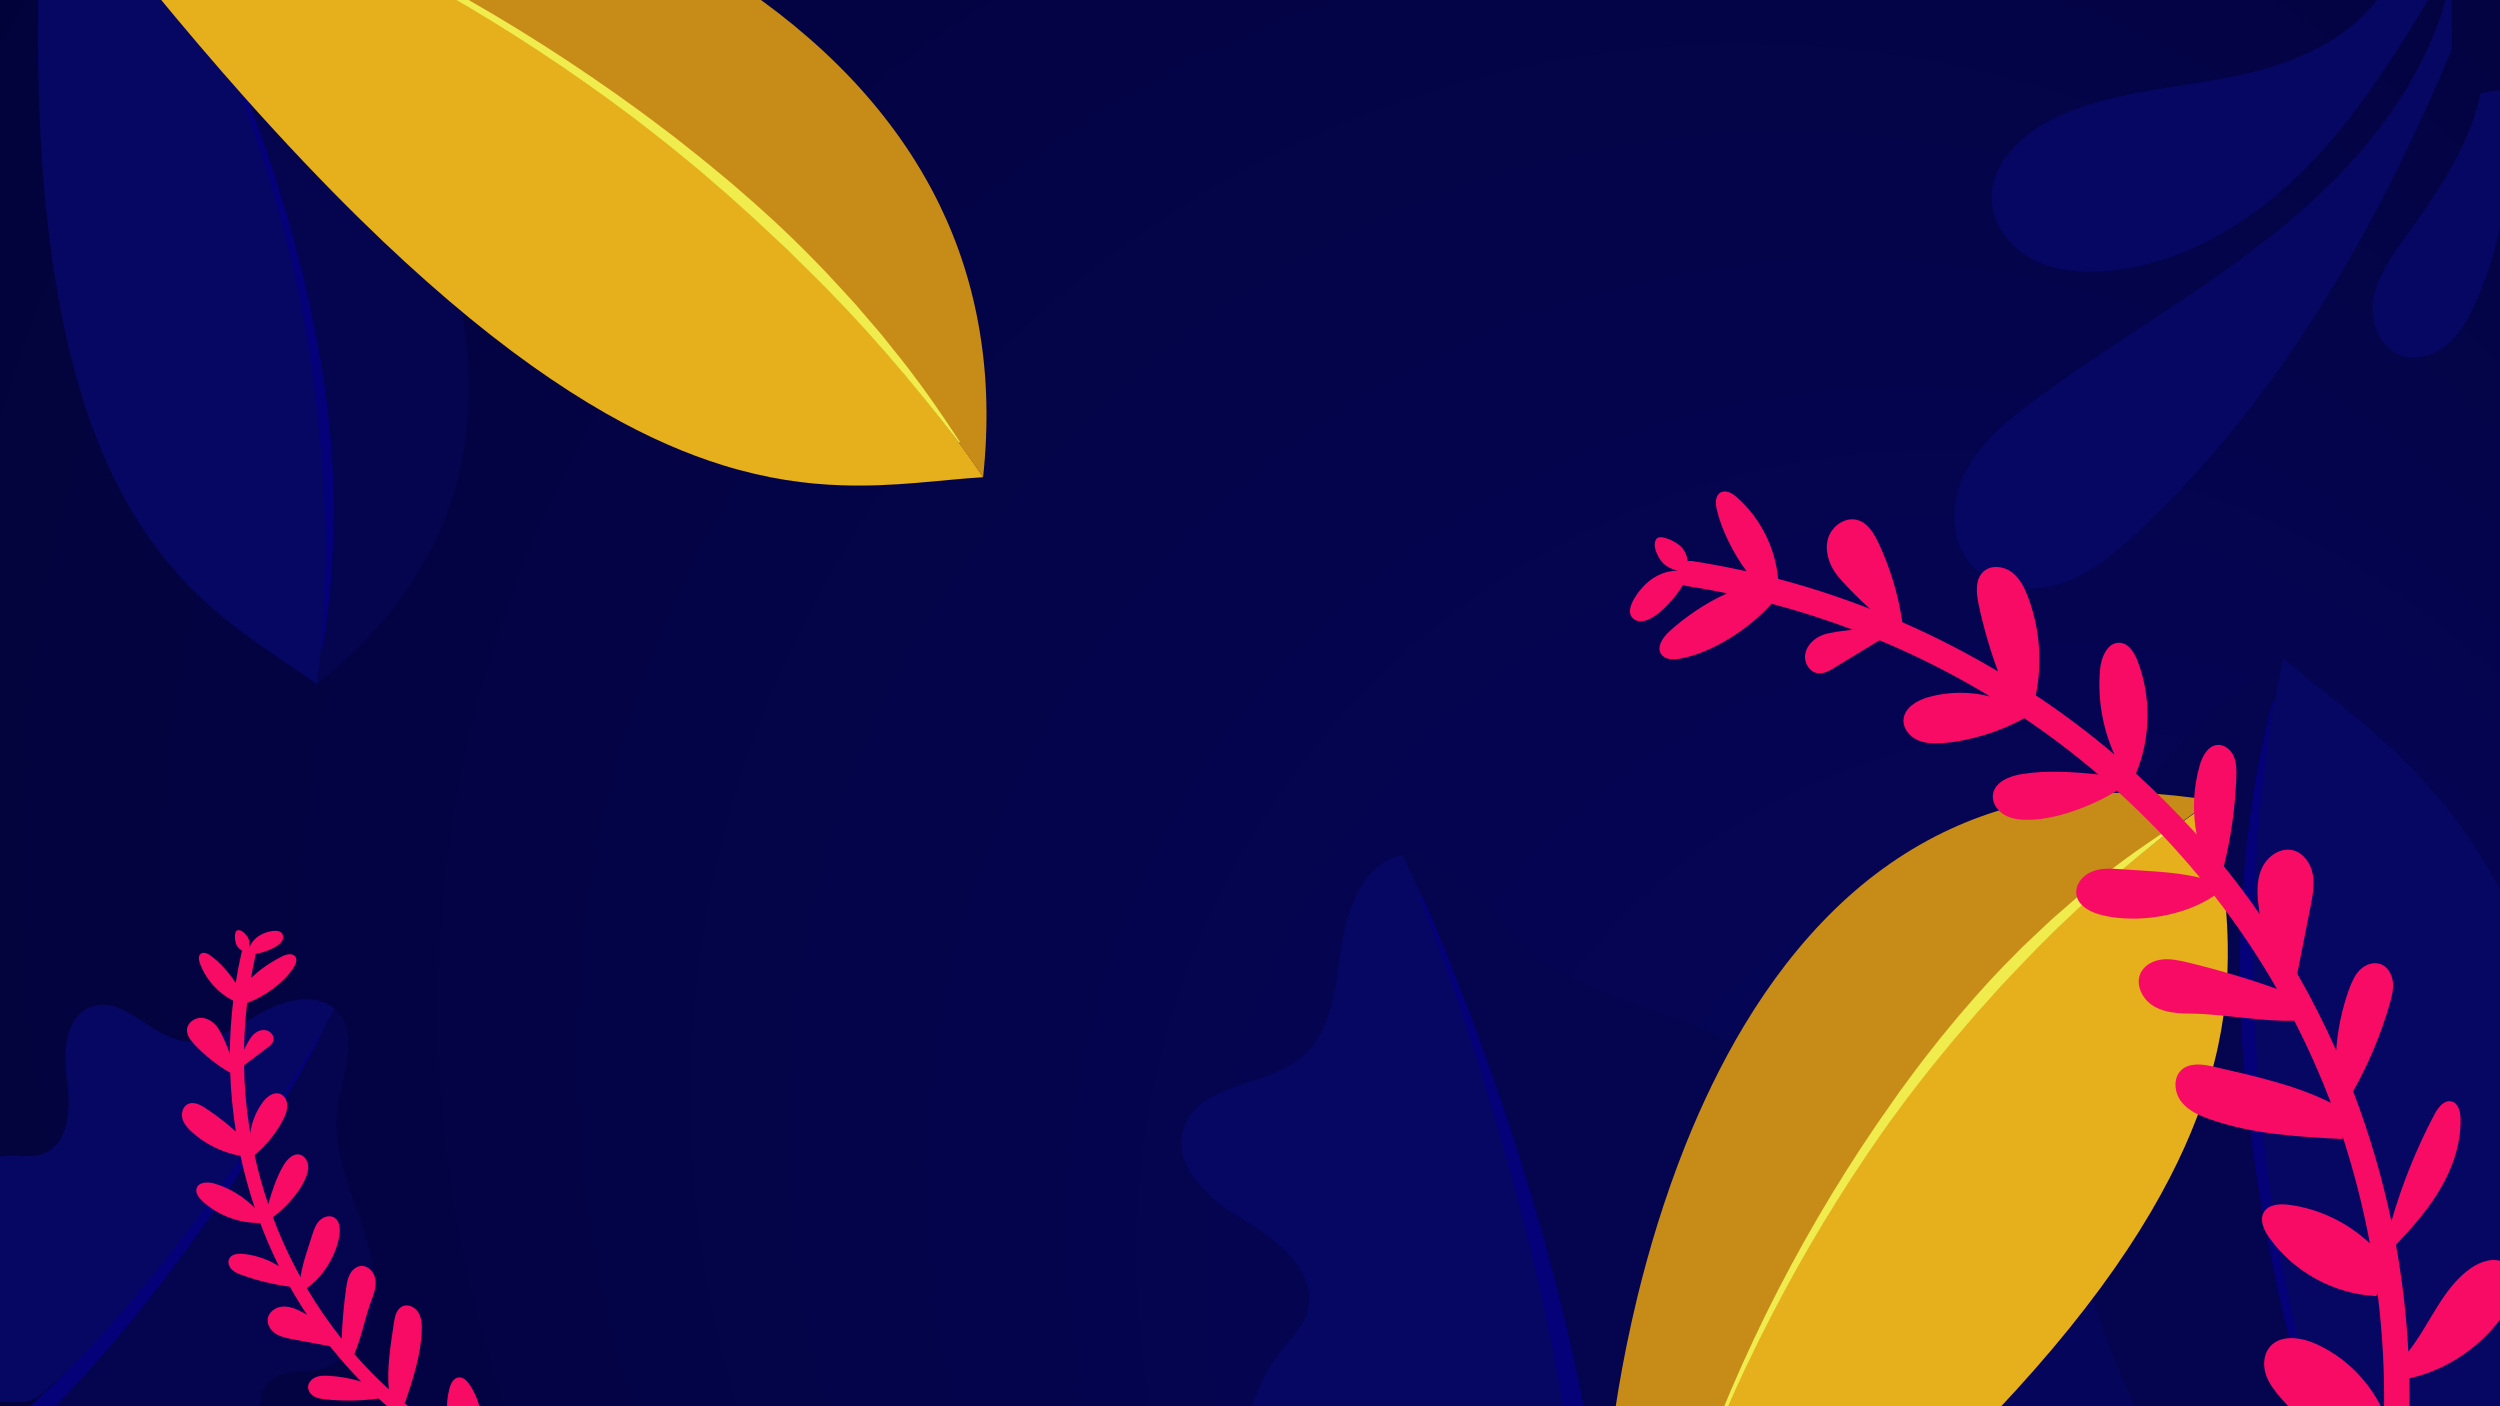<?xml version="1.0" encoding="utf-8"?>
<!-- Generator: Adobe Illustrator 26.1.0, SVG Export Plug-In . SVG Version: 6.00 Build 0)  -->
<svg version="1.1" id="Capa_1" xmlns="http://www.w3.org/2000/svg" xmlns:xlink="http://www.w3.org/1999/xlink" x="0px" y="0px"
	 viewBox="0 0 1920 1080" style="enable-background:new 0 0 1920 1080;" xml:space="preserve">
<style type="text/css">
	.st0{fill:none;stroke:#DB095F;stroke-width:8;stroke-linecap:round;stroke-linejoin:round;stroke-miterlimit:10;}
	.st1{fill:none;stroke:#DB095F;stroke-width:4;stroke-linecap:round;stroke-linejoin:round;stroke-miterlimit:10;}
	.st2{fill:#F1B509;}
	.st3{fill:#1EC4FF;}
	.st4{fill:#DB095F;}
	.st5{fill:#F70B65;}
	.st6{fill:#F929CC;}
	.st7{fill:none;}
	.st8{fill:url(#SVGID_1_);}
	.st9{clip-path:url(#SVGID_00000004504658867095292900000017520226411824177328_);}
	.st10{fill:#04044F;}
	.st11{fill:#060663;}
	.st12{fill:#050179;}
	.st13{clip-path:url(#SVGID_00000121264766261629836510000013372401193085745071_);}
	.st14{clip-path:url(#SVGID_00000055692870228543156010000006620671732452126119_);}
	.st15{clip-path:url(#SVGID_00000065050561883042162780000008349810673324532392_);}
	.st16{clip-path:url(#SVGID_00000149364879416441344400000000025336207385697678_);}
	.st17{fill:#E6AF1C;}
	.st18{fill:#C68C17;}
	.st19{fill:#F0EC4D;}
	.st20{clip-path:url(#SVGID_00000088830796185986367430000018209663766939412906_);fill:none;stroke:#262525;stroke-miterlimit:10;}
	.st21{clip-path:url(#SVGID_00000111874151697578158550000014437454366825150603_);fill:#F70B65;}
	.st22{clip-path:url(#SVGID_00000099657720608631128010000016318528179958503349_);fill:#F70B65;}
</style>
<g>
	<path class="st0" d="M-1185.6,552.9c0,0,14.1-3.9,25,0.3s23.6-6.3,35-4.8c11.4,1.5,16.9,19,23.2,28.6c7.9,11.8,24.9,12,37.5,13.3
		c16.1,1.7,30.4,5.1,40.1,19.2c15.9,23.2,31.2,60,31.2,60"/>
	<path class="st1" d="M-1006.8,638.6c0,0-7.3-18.7,0.7-29.3c8-10.7,14-10.7,14-17.3"/>
	<path class="st1" d="M-1107.5,571.3c0,0-11.3-9.3-24-4s-14,8-18.7,6"/>
</g>
<g>
	<g>
		<path class="st2" d="M-875.8,553.2c-21.9-43.2-38.7-89.8-41.1-138.2c-0.4-8-0.3-16.4,2.8-23.8c3.2-7.4,10.2-13.7,18.2-13.7
			c8.3,0,15.4,6.5,18.5,14.2c3.1,7.7,2.9,16.2,2.4,24.5c-1.8,25.6-6.9,51-7.3,76.7c-0.3,25.7,4.7,52.6,20.8,72.6"/>
	</g>
	<g>
		<path class="st2" d="M-851.7,554c-6.9-14.1-2.2-31.1,5.1-45c7.4-13.8,17.4-26.5,21.9-41.5c2.8-9.5,2.5-21.5-5.6-27.2
			c-5.1-3.6-12.2-3.6-18-1.1c-5.8,2.5-10.3,7.2-14,12.4c-11.1,15.8-14.2,36-12.4,55.2c1.8,19.2,8,37.7,14.2,55.9"/>
	</g>
	<g>
		<path class="st2" d="M-891.8,556.3c-15.7-9.4-28.4-23.5-36.2-39.9c-1.8-3.8-3.4-8-3.4-12.2c0-4.3,2-8.7,5.7-10.7
			c4.9-2.6,11.4-0.2,15,4.1c3.6,4.3,5.1,9.9,6.4,15.4c3.4,13.5,6.9,27.5,15.4,38.6"/>
	</g>
</g>
<path class="st3" d="M-373.1,684.5c-1.4-2.5-3.6-4.4-6.4-4.9c1.5-0.1,2.8-0.5,3.9-1.7c0.8-0.9,2-2.6,1.3-3.9c-0.6-0.9-4.1-0.2-5.4,1
	c-0.7,0.6-1.1,1.4-1.4,2.3c-0.3-0.1-0.5-0.2-0.9-0.2c-3.7-0.1-7.3-0.2-11,0c3.2-2.9,6.5-7.2,8.1-10.9c0.5-1.1,0.9-2.6-0.1-3.4
	c-0.9-0.8-2.4-0.3-3.4,0.3c-5.3,3.2-9.4,8.4-11.1,14.3c-6.4,0.4-12.8,1.2-19.1,2.4c2.6-1.5,6.5-4.2,8-5.6c1.9-1.7,3.2-4.2,2.9-6.8
	s-2.7-4.8-5.2-4.5c-2,0.3-3.5,2-4.7,3.6c-3.3,4.5-5.9,9.4-7.7,14.6c-7,1.6-13.8,3.6-20.5,6c2.4-4,4.5-8.1,6.3-12.3
	c0.9-2.1,1.7-4.7,0.3-6.6c-1.2-1.6-3.7-1.8-5.5-1s-3.1,2.6-4.2,4.3c-3.4,5.6-5.2,12.2-5.1,18.8c-6,2.5-11.9,5.4-17.6,8.6
	c3.3-4.7,5.4-10.2,6-15.9c0.3-2.5-0.4-5.8-2.9-6.1c-1.8-0.2-3.1,1.4-4.1,2.9c-4,6.5-5.5,14.5-3.9,22c-4.6,2.8-9.1,5.8-13.5,9.1
	c-0.2,0.2-0.4,0.3-0.6,0.5c1.7-4.3,2.4-9,2-13.6c-0.2-1.9-0.8-4.1-2.6-4.6c-1.4-0.4-2.8,0.4-3.6,1.6c-0.8,1.2-1.1,2.6-1.3,4
	c-0.9,5.9-1.2,11.9-0.9,17.8c-3,2.5-6,5.2-8.8,8c0.2-0.7,0.5-1.5,0.7-2.2c0.7-2.3,1.2-4.9,0.5-7.2c-0.7-2.3-2.9-4.4-5.3-4.3
	c-2.2,0.1-4,1.9-4.7,3.9c-0.8,2-0.8,4.2-0.8,6.4c0,4.5,0,9,0,13.6c-3.7,4.3-7.2,8.8-10.5,13.5c0.5-4.1,0.4-8.2-0.2-12.2
	c-0.2-1.5-0.5-3-1.4-4.3c-0.8-1.3-2.3-2.2-3.8-1.9c-1.5,0.2-2.6,1.5-3,2.9c-0.5,1.4-0.4,2.9-0.2,4.4c0.5,6.3,1.8,12.5,3.8,18.5
	c-4.7,7.6-8.9,15.6-12.3,23.9c-0.7-7.6-2.1-15.2-4.4-22.5c-0.5-1.5-1.4-3.2-2.9-3.1c-1.3,0.1-2,1.6-2.3,2.9
	c-1.2,5.3-0.2,10.9,1.8,15.9c1.6,3.9,3.7,7.6,6,11.2c-2.6,6.6-4.7,13.4-6.4,20.3c-3.2-6.2-4.2-13.7-9.1-18.6
	c-1.7-1.8-4.3-3.2-6.5-2.2c-1.7,0.7-2.7,2.5-2.9,4.3s0.4,3.6,1.1,5.3c3,7.3,9,13.3,16.2,16.4c-2,9.3-3.2,18.7-3.6,28.1
	c-1.5-2.5-3-5-3.5-7.9c-0.7-3.7-1.3-7.5-2.9-10.9c-1.7-3.4-4.6-6.4-8.3-7.1c-3.7-0.8-8,1.3-8.9,5c-0.6,2.7,0.6,5.5,2,7.8
	c4.9,8.2,12.6,14.8,21.4,18.4c-0.1,9.2,0.5,18.5,1.9,27.7c0.5,3.2,5.3,1.8,4.8-1.3c-0.2-1.1-0.3-2.2-0.5-3.3
	c3.6-6.5,7.1-13,10.7-19.6c0.9-1.6,1.7-3.2,1.9-5c0.2-1.8-0.6-3.8-2.3-4.5c-2.3-1-4.8,1-6.4,2.9c-2,2.4-3.7,5.1-5.2,7.9
	c-0.1-6.2,0.2-12.3,0.8-18.5c8-2.1,15.5-5.8,22.1-10.9c1.5-1.2,3-2.5,4-4.1c1-1.7,1.3-3.8,0.4-5.5c-1.5-2.9-5.6-3.2-8.8-2.4
	c-6.4,1.5-12.2,5.5-16,10.9c1.4-7.8,3.3-15.5,5.7-23.1l0.2,0.6c8.3,1.2,17.1-1.6,23.1-7.4c1.3-1.2,2.5-3,2-4.7
	c-0.6-1.7-2.8-2.3-4.6-2.4c-6-0.4-12.1,1.3-17.2,4.5c2.7-6.8,5.8-13.4,9.3-19.8l-0.1,0.5c8.9,1.2,17.9,2.5,26.7,1.1
	c2.2-0.3,4.5-0.9,6.2-2.4c1.7-1.5,2.4-4.2,1.1-6.1c-1.3-1.8-3.9-2-6.1-1.9c-7.7,0.3-16.6,0.5-24.2,2.6c3.1-5.1,6.5-10,10.2-14.6
	c5.9,1.4,14.4,1.4,20.1,2.5c2.6,0.5,5.3,0.9,7.8,0s4.5-3.6,3.7-6.1c-0.5-1.6-2-2.8-3.6-3.3s-3.4-0.5-5-0.4
	c-6.2,0.3-12.3,0.9-18.5,1.8c4.9-5.6,10.1-10.9,15.7-15.8c5.1,5.1,14,8.4,21.2,8c2.3-0.1,4.9-0.8,5.7-3c0.7-1.8-0.4-3.9-2-5
	c-1.6-1.1-3.6-1.4-5.5-1.6c-5.2-0.6-10.7-1.6-16-1.3c6.1-5.1,12.6-9.7,19.5-13.8c4.1,3.8,10.5,7.8,15.8,8.9c1.7,0.4,3.4,0.6,5,0.1
	c1.6-0.5,3.1-1.9,3.2-3.6c0.1-2.5-2.5-4.2-4.9-5.1c-4.8-1.7-9.8-2.3-14.9-2.8c5.4-3,10.9-5.8,16.6-8.2c4,3.5,9.9,6.6,14.9,7.9
	c1.7,0.4,3.4,0.8,5.1,0.3c1.7-0.4,3.2-1.7,3.4-3.4c0.3-2.4-1.9-4.3-4.1-5.4c-3.7-1.8-7.8-2.6-11.9-2.4c0.5-0.2,1.1-0.4,1.6-0.6
	c7.3-2.6,14.7-4.7,22.2-6.2l-0.1,0.1c2.6,2.3,5.2,4.7,7.8,7c0.8,0.8,1.8,1.5,2.9,1.7c1.8,0.2,3.3-1.6,3.3-3.4c0-1.8-1.2-3.4-2.7-4.3
	c-1.1-0.7-3.7-1.6-5.7-2.1c5.6-1,11.2-1.6,16.8-2c3.4,5.7,9.7,11.8,15.7,14.1c1.3,0.5,3,0.9,4-0.1c1.2-1.2,0.3-3.2-0.7-4.6
	c-2.4-3.2-6.2-7.2-9.9-9.7c2.7,0,5.4,0,8.1,0.1c0.3,0,0.5,0,0.8-0.1c1.4,3.7,5.1,9.8,8.2,8.6C-370.6,689.7-372.2,686-373.1,684.5z"
	/>
<path class="st3" d="M-179.7,1679.3c-2.7,0.9-4.9,2.7-6,5.4c0.2-1.5,0.1-2.9-0.9-4.2c-0.7-1-2.2-2.5-3.6-2c-1,0.4-1,3.9,0,5.5
	c0.5,0.8,1.2,1.4,1.9,1.8c-0.1,0.2-0.3,0.5-0.3,0.8c-0.8,3.6-1.5,7.2-2.1,10.8c-2.3-3.7-5.9-7.7-9.2-10c-1-0.7-2.4-1.3-3.4-0.6
	c-1,0.7-0.7,2.2-0.3,3.4c2.1,5.8,6.5,10.8,12,13.6c-0.8,6.4-1.2,12.8-1.2,19.2c-1-2.9-2.9-7.1-4-8.9c-1.4-2.2-3.6-3.9-6.1-4.1
	c-2.6-0.2-5.2,1.7-5.4,4.3c-0.1,2,1.3,3.8,2.6,5.3c3.8,4.1,8.2,7.5,12.9,10.3c0.2,7.1,0.9,14.2,2.1,21.2c-3.4-3.1-7.1-5.9-10.9-8.5
	c-1.9-1.3-4.3-2.5-6.4-1.5c-1.8,0.9-2.5,3.3-2,5.3s2,3.5,3.5,4.9c4.9,4.4,11,7.4,17.5,8.5c1.4,6.4,3.1,12.7,5.2,18.8
	c-4-4.1-9-7.2-14.5-8.8c-2.4-0.7-5.8-0.7-6.5,1.7c-0.5,1.7,0.8,3.3,2.1,4.6c5.6,5.2,13.2,8.1,20.9,7.9c1.9,5.1,4.1,10.1,6.4,14.9
	c0.1,0.2,0.2,0.5,0.4,0.7c-3.9-2.5-8.4-4-13-4.5c-1.9-0.2-4.2,0.1-5,1.7c-0.6,1.3-0.1,2.8,0.9,3.8s2.3,1.5,3.7,2
	c5.6,2,11.4,3.4,17.4,4.2c1.9,3.4,4,6.8,6.2,10.1c-0.7-0.4-1.3-0.7-2-1.1c-2.2-1.1-4.6-2.1-7-1.8c-2.4,0.2-4.9,2-5.2,4.4
	c-0.3,2.2,1.1,4.2,3,5.4s4,1.6,6.1,2c4.4,0.8,8.9,1.7,13.4,2.5c3.6,4.5,7.3,8.7,11.3,12.8c-3.9-1.2-8-1.9-12.1-2.1
	c-1.5-0.1-3.1,0-4.5,0.6c-1.4,0.6-2.6,1.9-2.6,3.4c0,1.5,1,2.8,2.3,3.5c1.3,0.7,2.8,0.9,4.3,1.1c6.3,0.6,12.6,0.5,18.9-0.3
	c6.6,6.1,13.7,11.6,21.2,16.6c-7.6-0.8-15.3-0.7-22.9,0.1c-1.5,0.2-3.4,0.7-3.6,2.3c-0.1,1.3,1.2,2.3,2.4,2.8c5,2.2,10.7,2.2,16,1.2
	c4.2-0.8,8.2-2.2,12.1-3.8c6,3.8,12.3,7.1,18.8,10.1c-6.7,2-14.2,1.6-20,5.4c-2,1.3-3.9,3.6-3.4,6c0.3,1.8,2,3.1,3.7,3.6
	s3.6,0.3,5.4-0.1c7.7-1.6,14.7-6.3,19.2-12.8c8.7,3.7,17.7,6.6,26.9,8.8c-2.8,1-5.5,2-8.4,1.9c-3.8-0.1-7.6-0.2-11.2,0.9
	c-3.6,1-7.1,3.3-8.5,6.8c-1.4,3.5-0.2,8.2,3.3,9.7c2.5,1.1,5.5,0.4,8.1-0.5c9-3.3,16.9-9.6,22.1-17.6c9,1.8,18.2,2.9,27.5,3.3
	c3.2,0.1,2.8-4.9-0.4-5c-1.1,0-2.3-0.1-3.4-0.2c-5.8-4.7-11.5-9.4-17.2-14.2c-1.4-1.1-2.8-2.3-4.5-2.8c-1.7-0.5-3.8-0.1-4.8,1.4
	c-1.4,2.1,0,4.9,1.7,6.9c2,2.4,4.3,4.6,6.8,6.5c-6.1-1.1-12.1-2.5-18-4.2c-0.6-8.2-2.8-16.3-6.6-23.7c-0.9-1.7-1.8-3.4-3.3-4.7
	c-1.5-1.2-3.5-1.9-5.3-1.4c-3.1,1-4.2,4.9-4,8.2c0.2,6.6,3.1,13,7.8,17.7c-7.4-2.8-14.7-6.1-21.6-9.9l0.6-0.1
	c2.7-7.9,1.6-17.1-3-24.1c-1-1.5-2.4-3-4.2-2.8c-1.8,0.3-2.8,2.3-3.2,4.1c-1.5,5.8-1,12.2,1.2,17.8c-6.2-3.9-12.1-8.2-17.7-12.8
	l0.4,0.2c2.9-8.5,5.8-17.1,6.1-26c0.1-2.3,0-4.6-1.2-6.6c-1.2-1.9-3.7-3.2-5.8-2.2c-2,0.9-2.7,3.5-3,5.7c-1.1,7.7-2.6,16.4-1.9,24.3
	c-4.4-4-8.6-8.3-12.5-12.8c2.5-5.6,4.1-13.8,6.2-19.3c0.9-2.5,1.9-5.1,1.4-7.7c-0.4-2.6-2.7-5.1-5.3-4.8c-1.7,0.2-3.1,1.5-3.9,2.9
	c-0.8,1.5-1.1,3.2-1.3,4.9c-0.9,6.1-1.4,12.3-1.7,18.5c-4.6-5.8-8.8-12-12.6-18.4c6-4.1,10.9-12.2,11.8-19.3c0.3-2.3,0.1-5-1.9-6.2
	c-1.6-1-3.9-0.3-5.3,1c-1.4,1.4-2.1,3.2-2.6,5.1c-1.6,5-3.5,10.2-4.3,15.4c-3.8-7-7.2-14.2-10-21.7c4.5-3.3,9.6-8.8,11.7-13.9
	c0.7-1.6,1.2-3.2,1-4.9c-0.2-1.7-1.3-3.4-2.9-3.8c-2.4-0.6-4.6,1.7-5.9,3.8c-2.6,4.4-4.1,9.2-5.5,14.1c-2-5.8-3.6-11.8-5-17.8
	c4.2-3.3,8.3-8.5,10.5-13.2c0.7-1.6,1.4-3.2,1.3-4.9c-0.1-1.7-1.1-3.5-2.7-4c-2.3-0.8-4.6,1.1-6.1,3c-2.5,3.3-4,7.2-4.6,11.3
	c-0.1-0.6-0.2-1.1-0.3-1.7c-1.2-7.6-1.9-15.3-2-22.9l0,0.2c2.8-2.1,5.6-4.2,8.4-6.3c0.9-0.7,1.9-1.4,2.2-2.5c0.5-1.7-1-3.5-2.7-3.9
	s-3.5,0.6-4.7,1.9c-0.9,1-2.2,3.3-3.1,5.2c0.1-5.7,0.5-11.3,1.1-16.9c6.3-2.3,13.4-7.3,16.8-12.8c0.8-1.2,1.4-2.8,0.6-3.9
	c-1-1.4-3.1-0.9-4.7-0.2c-3.6,1.7-8.2,4.8-11.4,8c0.5-2.7,1-5.3,1.6-8c0.1-0.3,0.1-0.5,0.1-0.8c3.9-0.7,10.6-3.2,10-6.5
	C-174.1,1677.8-178,1678.8-179.7,1679.3z"/>
<g>
	<g id="XMLID_1_">
		<path class="st4" d="M-251.7,345.5c-46.8,40.8-70.8,95.6-70.8,95.6c-6.6-5.6-1.9-16.1-0.8-24.7c1-7.9-1.5-15.8-4.1-23.3
			c-2.6-7.5-5.3-15.3-4.6-23.2s5.9-16.1,13.7-17.5c3.6-0.6,7.8,0,10.6-2.3c4.3-3.5,2-10.4,2.4-15.9c0.7-12.3,16.7-18.8,28.3-14.5
			C-265.5,323.9-257.9,334.8-251.7,345.5z"/>
		<path class="st5" d="M-215.9,373.2c0.8,16.5-14.2,32-30.7,31.7c-2.2,0-4.5-0.3-6.6,0.4c-6.6,2.2-6.9,11.2-6,18.1
			c0.9,6.9,0.6,16-6,18.1c-7.4,2.4-13.4-6.8-21.1-8.4c-6.4-1.3-12.4,2.9-18,6.3c-5.6,3.4-13.2,5.9-18.2,1.6c0,0,24-54.8,70.8-95.6
			l2.1-0.8C-233.2,342.8-216.7,356.7-215.9,373.2z"/>
	</g>
	<path class="st6" d="M-319.2,434c6.5-12.6,13.6-24.8,21.2-36.7c7.7-11.9,15.9-23.4,24.7-34.5c4.4-5.5,9.1-10.9,13.9-16.2
		c4.9-5.2,10-10.2,15.5-14.7c5.5-4.6,11.4-8.7,17.6-12.2c6.2-3.5,12.8-6.4,19.7-8.1l0.1,0.4c-6.5,2.7-12.6,6.2-18.4,10.1l-2.2,1.5
		c-0.7,0.5-1.4,1-2.1,1.5c-1.4,1.1-2.8,2-4.2,3.2l-4.1,3.3l-3.9,3.4c-10.4,9.3-20.4,19.2-29.5,29.9c-9.1,10.7-17.6,22-25.5,33.6
		c-8,11.6-15.6,23.5-22.6,35.8L-319.2,434z"/>
</g>
<g>
	<g id="XMLID_10_">
		<g id="XMLID_11_">
			<g>
				<path class="st4" d="M-833.2,872c1.5-2.6,3.2-5.3,6-6.2c1.2-0.4,2.4-0.4,3.5-0.1c-32.2,62.6-43.5,135.9-31.4,205.3
					c-7-10.1-23.4-11.9-27.8-23.6c-4.5-11.8,7.4-20.3,6.8-31.7c-0.6-11.4-13.3-20.3-11.4-31.5c1.2-7.3,8.2-12,12.7-17.8
					c6-7.8,7.7-18,10.3-27.5C-858.1,914.9-845.6,893.3-833.2,872z"/>
				<path class="st5" d="M-823.7,865.6c3.9,1,7,5.8,7.1,10.3c0.2,5.7-2.2,11.2-2.2,16.9c0.1,10.7,8.9,20,8.2,30.7
					c-0.8,12-13.2,20.9-13.6,32.9c-0.4,10.9,9.3,20.7,7.3,31.4c-1.6,8.3-10,14.4-10.2,22.8c-0.2,6,4,11.7,3.3,17.7
					c-0.7,6.3-6.4,10.6-10.2,15.6c-5.9,7.7-7.9,18.3-5,27.6l-16.1-0.6C-867.2,1001.5-855.9,928.2-823.7,865.6z"/>
			</g>
		</g>
	</g>
	<g>
		<path class="st6" d="M-855.3,1070.9c-1.9-8.1-2.9-16.3-3.7-24.6l-0.5-6.2c-0.2-2.1-0.2-4.1-0.3-6.2c-0.1-2.1-0.2-4.1-0.3-6.2
			l-0.1-6.2c0-16.6,1.2-33.2,3.4-49.6l2-12.3c0.3-2,0.6-4.1,1-6.1l1.3-6.1c0.9-4,1.7-8.1,2.7-12.2c1.1-4,2.2-8,3.4-12l1.8-6l2-5.9
			c1.4-3.9,2.8-7.8,4.2-11.7c0.4-1,0.7-2,1.1-2.9l1.2-2.9l2.5-5.7c1.7-3.8,3.3-7.6,5.1-11.3l0.4,0.2c-1.2,4-2.5,7.9-3.8,11.8l-2,5.9
			l-1,2.9c-0.3,1-0.6,2-0.9,3c-1.1,4-2.3,7.9-3.5,11.8l-1.8,5.9l-1.5,6c-1,4-2.1,8-3.2,11.9c-1,4-1.9,8-2.8,12l-1.5,6
			c-0.5,2-0.8,4-1.2,6l-2.3,12.1c-2.6,16.3-4.2,32.7-4.5,49.2l-0.1,6.2c0,2.1,0,4.1,0.1,6.2c0,2.1,0,4.1,0.1,6.2l0.3,6.2
			c0.5,8.2,1.3,16.5,2.9,24.5L-855.3,1070.9z"/>
	</g>
</g>
<g>
	<g id="XMLID_8_">
		<g id="XMLID_9_">
			<g>
				<path class="st4" d="M-779.3,421.2c0.4-2.6,0.9-5.4,2.8-7.1c0.8-0.7,1.8-1.1,2.8-1.2c-5.5,62.2,9.7,126.1,42.8,179.1
					c-9.1-5.9-23.2-2-30.7-10.1c-7.6-8.2-0.7-19.1-5-28.3c-4.3-9.2-17.7-12.2-19.9-22.1c-1.4-6.4,2.8-12.6,4.5-18.9
					c2.3-8.4,0.3-17.4-0.8-26C-785.4,464.8-782.3,442.8-779.3,421.2z"/>
				<path class="st5" d="M-773.6,412.8c3.5-0.4,7.7,2.5,9.3,6c2.1,4.6,1.9,9.9,3.9,14.6c3.7,8.7,14,13.5,17,22.5
					c3.4,10.1-3.8,21.6-0.2,31.5c3.3,9.1,14.6,13.9,16.5,23.4c1.5,7.3-3.4,15.2-0.8,22.2c1.9,5,7.2,8.3,8.6,13.5
					c1.5,5.4-1.7,10.8-3.2,16.2c-2.3,8.3-0.3,17.7,5.1,24.4l-13.4,4.9C-763.9,538.9-779.1,475-773.6,412.8z"/>
			</g>
		</g>
	</g>
	<g>
		<path class="st6" d="M-730.9,592c-4.2-6-7.9-12.4-11.3-18.9l-2.5-4.9c-0.8-1.6-1.6-3.3-2.4-5c-0.8-1.7-1.6-3.3-2.3-5l-2.1-5.1
			c-5.6-13.6-10.1-27.6-13.9-41.9l-2.5-10.8c-0.4-1.8-0.9-3.6-1.2-5.4l-1-5.4c-0.6-3.6-1.3-7.2-1.9-10.9c-0.4-3.7-0.8-7.3-1.2-11
			l-0.5-5.5l-0.3-5.5c-0.1-3.7-0.3-7.4-0.4-11c-0.1-1.8-0.1-3.7,0-5.5l0.2-5.5c0.2-3.7,0.2-7.4,0.5-11h0.4c0.4,3.7,0.6,7.3,0.9,11
			l0.4,5.5l0.2,2.7c0,0.9,0.2,1.8,0.3,2.7c0.4,3.6,0.8,7.3,1.1,10.9l0.5,5.4l0.8,5.4c0.5,3.6,1,7.2,1.4,10.8
			c0.5,3.6,1.1,7.2,1.7,10.8l0.8,5.4c0.3,1.8,0.7,3.6,1,5.4l2.2,10.7c3.3,14.2,7.4,28.2,12.6,41.9l1.9,5.1c0.7,1.7,1.4,3.4,2.1,5
			c0.7,1.7,1.4,3.4,2.2,5l2.3,5c3.2,6.6,6.6,13.1,10.6,19.2L-730.9,592z"/>
	</g>
</g>
<rect x="-726.3" y="1741" class="st7" width="501" height="501"/>
<rect class="st7" width="1920" height="1080"/>
<radialGradient id="SVGID_1_" cx="960" cy="540" r="1293.89" fx="1971.152" fy="-267.293" gradientTransform="matrix(1 0 0 -1 0 1080)" gradientUnits="userSpaceOnUse">
	<stop  offset="0" style="stop-color:#060663"/>
	<stop  offset="1" style="stop-color:#020238"/>
</radialGradient>
<rect class="st8" width="1920" height="1080"/>
<g>
	<defs>
		<rect id="SVGID_00000158744921950625763350000009831308428558385562_" width="1920" height="1080"/>
	</defs>
	<clipPath id="SVGID_00000182528424064790225640000002523472526340155538_">
		<use xlink:href="#SVGID_00000158744921950625763350000009831308428558385562_"  style="overflow:visible;"/>
	</clipPath>
	<g style="clip-path:url(#SVGID_00000182528424064790225640000002523472526340155538_);">
		<g id="XMLID_6_">
			<path class="st10" d="M27.3,1073.9C178.9,946,256.6,774.3,256.6,774.3c21.4,17.6,6.2,50.4,2.6,77.4c-3.4,24.8,4.9,49.4,13.3,73
				c8.4,23.6,17.2,48,14.9,72.8c-2.3,24.8-19.1,50.3-44.5,54.8c-11.7,2-25.2-0.2-34.4,7.1c-14,11.1-6.5,32.4-7.6,49.9
				c-2.4,38.5-54.1,58.9-91.6,45.6C71.9,1141.6,47.4,1107.2,27.3,1073.9z"/>
			<path class="st11" d="M-88.8,987c-2.7-51.7,46-100.3,99.5-99.4c7.1,0.1,14.5,1,21.3-1.2c21.3-6.8,22.5-35.2,19.5-56.7
				c-3-21.5-1.9-50,19.5-56.8c24-7.6,43.5,21.4,68.2,26.3c20.7,4.2,40.2-9.2,58.4-19.7c18.1-10.6,42.9-18.4,59.1-5.1
				c0,0-77.7,171.7-229.3,299.6l-6.9,2.4C-32.7,1082.3-86.1,1038.6-88.8,987z"/>
		</g>
		<path class="st12" d="M245.8,796.4c-21,39.3-44.2,77.5-68.8,114.9c-24.8,37.2-51.4,73.4-80.1,108.1
			c-14.4,17.3-29.3,34.2-44.9,50.7c-15.7,16.3-32.3,31.8-50.1,46.1c-17.8,14.3-36.8,27.2-56.9,38.3c-20.1,11.1-41.5,20.1-63.9,25.4
			l-0.4-1.2c21.1-8.5,40.8-19.5,59.5-31.7l7-4.6c2.3-1.6,4.5-3.2,6.8-4.8c4.5-3.3,9.2-6.3,13.5-9.9l13.2-10.2l12.8-10.8
			c33.7-29.1,65.9-60.1,95.4-93.6c29.4-33.6,56.9-68.8,82.7-105.2c25.9-36.3,50.6-73.5,73.1-112L245.8,796.4z"/>
	</g>
</g>
<rect class="st7" width="1920" height="1080"/>
<g>
	<g id="XMLID_7_">
		<path class="st10" d="M1210.7,1183c-9.2-285.5-133.9-526.5-133.9-526.5c39-8.5,62.5,38,89.8,66.2c25,25.9,60.2,38.6,94.4,50.1
			c34.2,11.5,69.6,23.4,95.6,48.2s39.9,66.5,22.2,99.1c-8.2,15.1-22.6,28.3-22.7,45.2c0,25.7,30.9,36.3,49.6,53.2
			c41.4,37.1,18.2,113.7-30.3,144.2C1327,1193.1,1266.3,1190,1210.7,1183z"/>
		<path class="st11" d="M1008.9,1236.6c-60.7-43.1-72.3-141.5-23.5-201.2c6.5-7.9,14-15.5,17.7-25.1c11.4-30.2-19.7-56.8-46.7-72.6
			c-27-15.8-58.1-42.5-46.8-72.7c12.8-33.8,63-30.1,90.6-53.6c23.2-19.7,25.5-53.6,29.8-83.6c4.3-29.9,17.5-64.9,46.9-71.3
			c0,0,124.7,241,133.9,526.5l-3.4,10C1166.7,1258.4,1069.6,1279.7,1008.9,1236.6z"/>
	</g>
	<path class="st12" d="M1092.3,688.4c25.7,58.8,48.2,119.2,68.4,180.3c19.9,61.3,37.1,123.6,50.6,187c6.7,31.7,12.5,63.7,17.2,95.9
		c4.4,32.3,7.1,64.9,7.3,97.8c0.3,32.8-2.1,65.9-7.5,98.5c-5.4,32.6-14.3,64.9-28.3,94.9l-1.7-0.6c9.2-31.5,14.3-63.5,17.2-95.5
		l1.1-12c0.3-4,0.4-8,0.6-12c0.2-8,1-16,0.8-24.1l0.2-24.1l-0.8-24.1c-2.8-64-9.1-128.1-20.7-191.4c-11.7-63.2-26.9-125.7-45-187.3
		c-17.8-61.7-37.9-122.8-61.3-182.5L1092.3,688.4z"/>
</g>
<g>
	<defs>
		<rect id="SVGID_00000067956546436185934650000000487642863061938345_" width="1920" height="1080"/>
	</defs>
	<clipPath id="SVGID_00000068675352823033678000000014440590870160364163_">
		<use xlink:href="#SVGID_00000067956546436185934650000000487642863061938345_"  style="overflow:visible;"/>
	</clipPath>
	<g style="clip-path:url(#SVGID_00000068675352823033678000000014440590870160364163_);">
		<g>
			<path class="st11" d="M1883.1,37.6c-57,136.9-132.4,268.8-240.4,370.3c-18,16.9-37.5,33.3-61.1,40.6
				c-23.6,7.3-52.2,3.5-68.2-15.2c-16.5-19.2-15.4-49-3.7-71.4s31.9-39.1,52.3-54.1c63.2-46.9,132.6-85.3,193.2-135.5
				c60.6-50.2,113.3-115.5,127.8-192.8"/>
		</g>
		<g>
			<path class="st11" d="M1837.2-20.2c-19,44.1-68.1,67.1-115,77.4c-46.9,10.3-96.3,12-140.2,31.5c-27.7,12.3-55,37-52.2,67.2
				c1.7,19.2,15.9,35.8,33.2,44.2c17.3,8.4,37.3,9.7,56.5,7.9c58.8-5.5,112.2-38.6,153.3-80.9c41.2-42.3,71.8-93.4,102.1-144.1"/>
		</g>
		<g>
			<path class="st11" d="M1922.3,68.7c9.3,55.1,1.8,112.9-21.1,163.8c-5.3,11.9-11.8,23.7-21.8,32.1s-24.3,12.8-36.4,8
				c-16-6.2-23-26.1-20.2-43c2.8-16.9,13.1-31.5,23.1-45.5c24.9-34.8,50.4-70.8,59.3-112.6"/>
		</g>
	</g>
</g>
<g>
	<defs>
		<rect id="SVGID_00000167384629794271624580000015322247627377175439_" width="1920" height="1080"/>
	</defs>
	<clipPath id="SVGID_00000106108578615422826710000007266656541079009432_">
		<use xlink:href="#SVGID_00000167384629794271624580000015322247627377175439_"  style="overflow:visible;"/>
	</clipPath>
	<g style="clip-path:url(#SVGID_00000106108578615422826710000007266656541079009432_);">
		<g id="XMLID_3_">
			<path class="st11" d="M250.3,427.7c0.1-6.6,0.1-13.5,0-20.6c-0.2-18.1-0.9-38-2.5-59.2c-0.6-9-1.4-18.2-2.4-27.7
				c-1.7-17.2-4-35.2-6.9-53.8c-2-13.1-4.4-26.6-7.1-40.3c-2.6-13.4-5.6-27-9-40.8c-3.4-14.1-7.3-28.4-11.6-42.9
				c-4.9-16.9-10.5-34.1-16.7-51.4c-3.4-9.6-7-19.1-10.9-28.8c-4.9-12.4-10.1-24.8-15.8-37.2c-5.6-12.4-11.5-24.8-17.8-37.2
				c-2.5-5.1-5.2-10.2-7.9-15.3c-6.6-12.4-13.6-24.9-21-37.3l-0.5-2.8L30.8-56.8C29.5-25.3,29,4.4,29.1,32.3
				c0.2,38.7,1.7,74,4.3,106.2c2.2,27.4,5.3,52.7,9,75.9c7.6,47.2,18,86.2,30.5,118.9c11.3,29.6,24.1,54,38,74.6
				c16.9,25.1,35.1,44.4,53.6,60.3c27.4,23.8,55.1,40.1,78.9,57.2C243.3,525.5,249.7,488.4,250.3,427.7z"/>
			<path class="st10" d="M309.1,457.9c17.8-24.6,30.3-50.2,38.4-76.1c9.9-31.5,13.5-63.5,12.3-95.4c-1.2-33.4-7.7-66.6-17.5-98.5
				c-8.9-29.2-20.6-57.4-33.6-83.7c-17.2-34.8-36.6-66.4-54.8-93.1c-13.7-20.1-26.8-37.4-37.7-51.1c-18-22.5-30.2-35.5-30.2-35.5
				l-65.6,7.8l0.5,2.8c7.4,12.4,14.4,24.9,21,37.3c2.7,5.1,5.4,10.2,7.9,15.3c6.3,12.4,12.2,24.8,17.8,37.2
				c5.6,12.4,10.9,24.9,15.8,37.2c3.8,9.6,7.4,19.2,10.9,28.8c6.2,17.3,11.8,34.5,16.7,51.4c4.3,14.5,8.1,28.8,11.6,42.9
				c3.4,13.8,6.4,27.4,9,40.8c2.7,13.7,5.1,27.1,7.1,40.3c2.9,18.6,5.2,36.6,6.9,53.8c0.9,9.5,1.7,18.7,2.4,27.7
				c1.5,21.2,2.2,41,2.5,59.2c0.1,7.1,0.1,14,0,20.6c-0.7,60.8-7.1,97.8-7.1,97.8C270.5,504,292.2,481.4,309.1,457.9z"/>
		</g>
		<path class="st12" d="M120.7-67.7c13.1,21.7,24.7,44,35.7,66.6c10.9,22.6,21,45.4,30.3,68.6c18.4,46.3,33.6,93.5,45.4,141.4
			c1.6,6,2.8,12,4.2,18l2.1,9l1.8,9c1.2,6,2.5,12,3.6,18.1L247,281c3.8,24.2,6.9,48.5,8.1,72.9l0.6,9.1l0.2,9.1
			c0.1,6.1,0.4,12.2,0.4,18.3l-0.3,18.3c-0.1,3,0,6.1-0.2,9.1l-0.5,9.1c-1,24.3-4.1,48.4-8,72.4l-0.8-0.1
			c3.8-48.3,4.6-96.8,0.6-145.1l-1.4-18.1l-2-18.1c-0.6-6-1.4-12.1-2.1-18.1l-1.2-9c-0.4-3-0.8-6-1.3-9l-2.8-18
			c-0.9-6-2.1-12-3.2-18l-1.6-9l-1.9-9c-1.3-6-2.4-12-3.8-17.9C215,162,200.7,114.8,183,68.4c-8.8-23.2-18.3-46.2-28.8-68.8
			c-10.4-22.7-21.6-45.2-34.2-67L120.7-67.7z"/>
	</g>
</g>
<g>
	<defs>
		<rect id="SVGID_00000032610359696212510390000009363211077688332423_" width="1920" height="1080"/>
	</defs>
	<clipPath id="SVGID_00000080924527196743485040000014140069018819809210_">
		<use xlink:href="#SVGID_00000032610359696212510390000009363211077688332423_"  style="overflow:visible;"/>
	</clipPath>
	<g style="clip-path:url(#SVGID_00000080924527196743485040000014140069018819809210_);">
		<g id="XMLID_4_">
			<path class="st11" d="M1734.3,632.1c-0.8,8.6-1.5,17.6-2.1,26.9c-1.6,23.7-2.6,49.5-2.8,77.4c-0.1,11.8,0,23.8,0.3,36.3
				c0.5,22.6,1.6,46.2,3.5,70.8c1.3,17.3,3,35.1,5.2,53.2c2.1,17.7,4.6,35.7,7.6,54.1c3,18.7,6.6,37.8,10.7,57.1
				c4.7,22.5,10.2,45.4,16.6,68.6c3.5,12.8,7.2,25.7,11.2,38.6c5.1,16.6,10.7,33.3,16.7,50.1c6,16.7,12.4,33.5,19.4,50.3
				c2.8,6.9,5.7,13.8,8.7,20.7c7.3,16.9,15.2,33.8,23.5,50.8l0.4,3.7l117.9-4.9c4.9-41,8.6-79.6,11.2-115.9
				c3.7-50.4,5.3-96.6,5.2-138.9c-0.1-36-1.5-69.2-4-99.8c-5.1-62.3-14.7-114.2-27.6-158c-11.7-39.8-25.9-72.9-41.9-101
				c-19.4-34.4-41.3-61.4-63.7-84c-33.3-33.8-67.7-57.9-96.9-82.6C1753.5,505.4,1741.4,553,1734.3,632.1z"/>
			<path class="st10" d="M1660.9,586.8c-25.7,30.3-44.5,62.3-57.8,95.3c-16.1,40-24,81.4-25.7,123c-1.8,43.7,3.3,87.5,12.8,130.1
				c8.7,39,21.1,76.8,35.3,112.4c18.8,47.1,40.9,90.2,61.9,126.8c15.8,27.6,31.1,51.4,44,70.4c21.1,31.2,35.7,49.3,35.7,49.3
				l86.2-3.6l-0.4-3.7c-8.4-17-16.2-33.9-23.5-50.8c-3-6.9-5.9-13.8-8.7-20.7c-7-16.8-13.4-33.6-19.4-50.3
				c-6-16.8-11.6-33.5-16.7-50.1c-4-12.9-7.8-25.8-11.2-38.6c-6.3-23.2-11.8-46.1-16.6-68.6c-4.1-19.3-7.7-38.4-10.7-57.1
				c-3-18.4-5.5-36.4-7.6-54.1c-2.2-18.1-3.9-35.9-5.2-53.2c-1.9-24.5-3-48.2-3.5-70.8c-0.3-12.4-0.3-24.5-0.3-36.3
				c0.2-27.8,1.2-53.7,2.8-77.4c0.7-9.3,1.3-18.3,2.1-26.9c7-79.1,19.1-126.7,19.1-126.7C1715.8,530.6,1685.3,557.9,1660.9,586.8z"
				/>
		</g>
		<path class="st12" d="M1852.8,1290.7c-14.9-29.6-27.8-59.8-39.8-90.3c-12-30.5-22.8-61.3-32.5-92.4
			c-19.3-62.2-34.3-125.2-44.8-188.8c-1.4-7.9-2.4-15.9-3.7-23.8l-1.8-11.9l-1.5-12c-0.9-8-2.1-15.9-2.8-23.9l-2.3-24
			c-2.5-31.9-4-63.9-3.2-95.8l0.2-12l0.6-11.9c0.4-8,0.8-15.9,1.3-23.9l2.2-23.8c0.4-4,0.7-7.9,1.2-11.9l1.6-11.8
			c3.7-31.6,10.2-62.7,17.8-93.5l1,0.2c-9.9,62.6-15.8,125.6-15.5,189l0,23.8l0.7,23.8c0.1,7.9,0.6,15.8,1,23.8l0.6,11.9
			c0.2,4,0.4,7.9,0.8,11.9l1.8,23.8c0.6,7.9,1.6,15.9,2.3,23.8l1.2,11.9l1.5,11.9c1.1,7.9,1.9,15.8,3.2,23.8
			c9.4,63.3,23.3,126.3,41.6,188.4c9.1,31.1,19.2,62,30.5,92.6c11.3,30.6,23.5,61,37.8,90.8L1852.8,1290.7z"/>
	</g>
</g>
<g>
	<defs>
		<rect id="SVGID_00000081606343281013592950000006679361850238407553_" width="1920" height="1080"/>
	</defs>
	<clipPath id="SVGID_00000067927635524921807760000008855571265316898985_">
		<use xlink:href="#SVGID_00000081606343281013592950000006679361850238407553_"  style="overflow:visible;"/>
	</clipPath>
	<g style="clip-path:url(#SVGID_00000067927635524921807760000008855571265316898985_);">
		<g id="XMLID_5_">
			<path class="st17" d="M1611.6,683.2c-5.6,4.9-11.4,10.2-17.4,15.6c-15.1,13.9-31.3,29.6-48,46.9c-7.1,7.3-14.2,15-21.5,23
				c-13.2,14.5-26.6,30-40.1,46.5c-9.5,11.7-19.1,23.8-28.6,36.5c-9.3,12.3-18.5,25.2-27.6,38.5c-9.3,13.6-18.5,27.7-27.4,42.3
				c-10.5,17-20.8,34.7-30.7,53c-5.5,10.1-10.8,20.4-16,31c-6.7,13.5-13.2,27.3-19.4,41.5c-6.2,14.1-12.2,28.4-17.9,43.2
				c-2.4,6-4.6,12.1-6.9,18.2c-5.5,15-10.7,30.3-15.6,46l-2,2.6l76.9,67.4c27.6-22.8,53-44.9,76.4-66.1
				c32.5-29.5,61.1-57.5,86.3-84.1c21.4-22.7,40.4-44.3,57.2-65.1c34.1-42.2,59-80.5,77.2-115.8c16.5-32,27.3-61.3,34.1-88.5
				c8.4-33.2,10.8-63.2,10.3-90.8c-0.7-41.1-7.9-76.8-11.5-109.8C1699.3,615.1,1663.3,637.7,1611.6,683.2z"/>
			<path class="st18" d="M1592.5,610.8c-34.2,3.7-65.2,12.5-93.3,25.3c-34,15.5-63.8,36.8-89.7,61.9c-27.2,26.4-50.3,56.9-69.8,89.3
				c-17.9,29.7-32.7,60.8-45.1,91.7c-16.3,40.8-28.3,81.1-37,116.7c-6.5,26.8-11.2,50.9-14.5,70.5c-5.4,32.2-7.1,52.3-7.1,52.3
				l56.3,49.3l2-2.6c4.9-15.7,10.1-31,15.6-46c2.2-6.1,4.5-12.2,6.9-18.2c5.7-14.8,11.7-29.1,17.9-43.2c6.3-14.2,12.7-28,19.4-41.5
				c5.2-10.5,10.6-20.8,16-31c9.9-18.4,20.2-36.1,30.7-53c9-14.6,18.1-28.7,27.4-42.3c9.1-13.3,18.3-26.2,27.6-38.5
				c9.5-12.7,19-24.8,28.6-36.5c13.5-16.5,26.9-32,40.1-46.5c7.3-8,14.4-15.6,21.5-23c16.8-17.3,32.9-33,48-46.9
				c6-5.5,11.8-10.7,17.4-15.6c51.7-45.5,87.8-68.1,87.8-68.1C1660.6,608.4,1625.1,607.3,1592.5,610.8z"/>
		</g>
		<path class="st19" d="M1292.1,1167.7c8.3-27.5,18.3-54.2,29.1-80.5c10.7-26.3,22.4-52.2,34.8-77.5c25-50.6,53.3-99.2,84.8-145.4
			c3.9-5.8,8-11.4,12-17.2l6-8.6l6.2-8.4c4.2-5.6,8.2-11.2,12.5-16.7l12.9-16.4c17.5-21.5,35.7-42.5,55.3-62.1l7.3-7.4l7.5-7.1
			c5-4.7,10-9.5,15.1-14.2l15.6-13.6c2.6-2.2,5.2-4.6,7.8-6.8l8.1-6.5c21.2-17.6,43.9-33.3,67.1-48.1l0.5,0.7
			c-43.6,33.4-85.1,69.4-122.8,109.4l-14.2,14.9l-13.8,15.4c-4.7,5-9.1,10.3-13.6,15.5l-6.7,7.8c-2.3,2.6-4.5,5.2-6.6,7.9l-13.1,16
			c-4.3,5.3-8.5,10.9-12.8,16.3l-6.3,8.2l-6.2,8.4c-4.1,5.6-8.3,11.1-12.2,16.8c-31.9,45.4-60.9,93.2-86.6,143.2
			c-12.9,24.9-25,50.4-36.2,76.4c-11.2,26-21.7,52.4-30.6,79.6L1292.1,1167.7z"/>
	</g>
</g>
<g>
	<defs>
		<rect id="SVGID_00000174592954646639178430000014140045333428356992_" width="1920" height="1080"/>
	</defs>
	<clipPath id="SVGID_00000070117343841063873920000009425468188938426258_">
		<use xlink:href="#SVGID_00000174592954646639178430000014140045333428356992_"  style="overflow:visible;"/>
	</clipPath>
	
		<path style="clip-path:url(#SVGID_00000070117343841063873920000009425468188938426258_);fill:none;stroke:#262525;stroke-miterlimit:10;" d="
		M428.7,360.7"/>
</g>
<g>
	<defs>
		<rect id="SVGID_00000106835766033282583980000002218658515929778347_" width="1920" height="1080"/>
	</defs>
	<clipPath id="SVGID_00000010991507758691721710000000201994208349773973_">
		<use xlink:href="#SVGID_00000106835766033282583980000002218658515929778347_"  style="overflow:visible;"/>
	</clipPath>
	<path style="clip-path:url(#SVGID_00000010991507758691721710000000201994208349773973_);fill:#F70B65;" d="M204.3,716.2
		c-5.8,1.9-10.5,5.8-12.8,11.4c0.3-3.2,0.2-6.1-1.9-8.8c-1.6-2.1-4.6-5.3-7.6-4.2c-2.2,0.8-2,8.4,0,11.8c1,1.7,2.5,2.9,4.1,3.9
		c-0.3,0.5-0.6,1-0.7,1.7c-1.7,7.6-3.2,15.3-4.4,23c-4.9-7.8-12.5-16.4-19.6-21.3c-2.1-1.5-5.1-2.8-7.2-1.2
		c-2.1,1.6-1.6,4.8-0.7,7.2c4.5,12.4,13.8,22.9,25.6,28.8c-1.6,13.6-2.5,27.2-2.6,40.8c-2.1-6.1-6.1-15.2-8.5-18.9
		c-2.9-4.6-7.6-8.3-13-8.7c-5.4-0.3-11.1,3.7-11.4,9.1c-0.2,4.3,2.7,8,5.6,11.2c8,8.6,17.4,16,27.6,21.9c0.5,15.1,2,30.2,4.4,45.2
		c-7.3-6.5-15.1-12.6-23.3-18c-4.1-2.7-9.2-5.3-13.6-3.2c-3.9,1.9-5.3,7-4.2,11.2s4.2,7.5,7.4,10.4c10.4,9.4,23.4,15.7,37.2,18.2
		c2.9,13.5,6.6,26.9,11,40.1c-8.5-8.7-19.2-15.3-30.9-18.8c-5.1-1.5-12.3-1.4-13.8,3.7c-1.1,3.6,1.7,7.1,4.4,9.7
		c11.9,11,28.2,17.2,44.4,16.8c4.1,10.8,8.6,21.4,13.7,31.8c0.2,0.5,0.5,1,0.8,1.5c-8.3-5.2-17.8-8.6-27.6-9.5
		c-4-0.4-8.9,0.1-10.7,3.7c-1.3,2.7-0.2,6.1,1.9,8.2s5,3.3,7.8,4.3c11.9,4.3,24.3,7.3,36.9,9c4.1,7.3,8.5,14.5,13.2,21.5
		c-1.4-0.8-2.9-1.6-4.3-2.3c-4.6-2.4-9.7-4.4-14.9-3.9s-10.3,4.2-11,9.4c-0.6,4.6,2.4,9,6.3,11.5c3.9,2.5,8.6,3.3,13.1,4.2
		c9.5,1.8,18.9,3.5,28.4,5.3c7.5,9.5,15.6,18.6,24,27.2c-8.3-2.6-17-4.1-25.7-4.5c-3.2-0.1-6.6-0.1-9.5,1.2s-5.5,4.1-5.6,7.3
		c-0.1,3.1,2.1,6,4.9,7.5s5.9,1.9,9.1,2.2c13.4,1.3,26.9,1.1,40.2-0.7c14,12.9,29.1,24.7,45.1,35.2c-16.2-1.6-32.6-1.5-48.8,0.2
		c-3.2,0.4-7.3,1.6-7.6,4.8c-0.3,2.8,2.6,4.8,5.2,5.9c10.6,4.6,22.7,4.8,34,2.6c8.9-1.7,17.4-4.8,25.7-8.2c12.8,8,26.2,15.2,40,21.5
		c-14.2,4.3-30.2,3.4-42.5,11.6c-4.3,2.9-8.3,7.7-7.3,12.8c0.8,3.8,4.2,6.6,7.9,7.7s7.7,0.6,11.5-0.2c16.4-3.5,31.3-13.5,40.7-27.3
		c18.6,7.8,37.7,14,57.2,18.6c-5.8,2.1-11.7,4.2-17.9,4.1c-8-0.1-16.2-0.3-23.9,1.8s-15.1,7.1-18.2,14.5c-3,7.4-0.4,17.3,7,20.6
		c5.4,2.4,11.6,0.9,17.1-1.1c19.1-7,35.9-20.4,47-37.5c19.2,3.9,38.8,6.2,58.5,6.9c6.8,0.2,5.9-10.3-0.9-10.6
		c-2.4-0.1-4.8-0.2-7.2-0.3c-12.2-10-24.5-20.1-36.7-30.1c-3-2.4-6-4.9-9.7-5.9c-3.7-1-8.1-0.2-10.3,3c-3,4.5,0.1,10.4,3.5,14.6
		c4.2,5.2,9.1,9.8,14.4,13.9c-12.9-2.2-25.7-5.2-38.2-8.9c-1.3-17.5-6-34.8-14-50.4c-1.9-3.6-3.9-7.3-7-9.9
		c-3.1-2.6-7.5-4.2-11.4-2.9c-6.7,2.1-8.8,10.5-8.5,17.5c0.5,14,6.7,27.7,16.5,37.6c-15.8-5.9-31.2-13-46-21.1l1.3-0.1
		c5.8-16.8,3.3-36.3-6.4-51.2c-2.1-3.2-5.2-6.5-8.9-5.9c-3.9,0.6-5.9,4.9-6.9,8.7c-3.2,12.4-2.2,25.8,2.5,37.8
		c-13.1-8.2-25.7-17.4-37.6-27.3l1,0.3c6.1-18,12.2-36.4,12.9-55.4c0.2-4.8-0.1-9.9-2.6-14c-2.5-4.1-7.9-6.8-12.3-4.7
		c-4.3,2-5.7,7.4-6.4,12.1c-2.4,16.3-5.6,34.9-4,51.6c-9.4-8.5-18.2-17.6-26.5-27.1c5.3-11.8,8.6-29.5,13.1-41.1
		c2-5.2,4-10.8,3.1-16.3c-0.9-5.5-5.7-10.8-11.3-10.2c-3.6,0.4-6.6,3.1-8.3,6.3c-1.7,3.2-2.3,6.8-2.8,10.4c-1.9,13-3,26.1-3.5,39.3
		c-9.8-12.4-18.8-25.4-26.8-39c12.8-8.7,23.1-26,25.1-41.1c0.6-4.8,0.2-10.6-4-13.1c-3.5-2.1-8.3-0.7-11.2,2.2
		c-2.9,2.9-4.4,6.9-5.6,10.8c-3.3,10.7-7.5,21.7-9.1,32.8c-8.2-14.8-15.3-30.2-21.2-46.1c9.6-7.1,20.3-18.8,24.9-29.5
		c1.4-3.3,2.6-6.9,2.1-10.5s-2.8-7.2-6.3-8c-5.2-1.3-9.8,3.5-12.5,8.1c-5.5,9.3-8.8,19.6-11.8,30c-4.2-12.4-7.7-25-10.5-37.8
		c8.9-7.1,17.6-18.1,22.4-28.1c1.6-3.3,2.9-6.8,2.7-10.5c-0.2-3.6-2.3-7.4-5.8-8.5c-4.9-1.6-9.8,2.3-12.9,6.4
		c-5.2,7-8.6,15.3-9.7,23.9c-0.2-1.2-0.4-2.4-0.6-3.7c-2.6-16.2-4-32.5-4.2-48.8l0.1,0.3c5.9-4.5,11.9-9,17.8-13.4
		c1.9-1.5,3.9-3,4.6-5.3c1.1-3.6-2.1-7.5-5.8-8.2c-3.7-0.7-7.5,1.2-10.1,4c-1.9,2.1-4.7,7.1-6.6,11c0.2-12,1-24,2.4-35.9
		c13.4-4.9,28.4-15.6,35.7-27.2c1.6-2.5,3-5.9,1.3-8.3c-2.1-3-6.7-2-9.9-0.4c-7.6,3.7-17.6,10.2-24.2,16.9c1-5.7,2.1-11.3,3.4-17
		c0.1-0.6,0.1-1.1,0.1-1.6c8.2-1.5,22.5-6.7,21.2-13.8C216.1,712.9,207.9,715,204.3,716.2z"/>
</g>
<g>
	<defs>
		<rect id="SVGID_00000083052857250851315950000000875406118712778639_" width="1920" height="1080"/>
	</defs>
	<clipPath id="SVGID_00000010273333494278737300000000918366106993647500_">
		<use xlink:href="#SVGID_00000083052857250851315950000000875406118712778639_"  style="overflow:visible;"/>
	</clipPath>
	<path style="clip-path:url(#SVGID_00000010273333494278737300000000918366106993647500_);fill:#F70B65;" d="M1260.4,452.3
		c7.1-8.5,16.8-13.9,27.9-14c-5.6-1.6-10.4-3.8-13.7-9.2c-2.5-4.1-5.9-11.3-2.1-15.6c2.8-3.1,15.6,2.2,19.9,7.9
		c2.2,2.8,3.3,6.1,3.8,9.6c1.1-0.2,2.2-0.3,3.4-0.1c14,2.2,28,4.8,41.8,7.9c-10-13.5-19.4-32.1-22.9-47.5c-1.1-4.6-1.3-10.5,2.8-13
		c4.1-2.4,9.1,0.5,12.7,3.7c18,15.9,29.5,38.8,31.6,62.6c24,6.3,47.7,14.1,70.8,23.1c-8.9-7.7-21.5-20.6-26.3-27
		c-5.8-8-9-18.5-5.9-27.9s13.8-16.4,23.1-13.2c7.4,2.5,11.8,10,15.2,17c9.2,19.4,15.4,40.1,18.5,61.3c25.2,11,49.8,23.7,73.5,37.8
		c-6.2-16.8-11.2-34-14.9-51.5c-1.8-8.7-2.9-19.2,3.7-25.2c5.8-5.3,15.4-4.3,21.7,0.4c6.3,4.7,9.9,12.1,12.7,19.5
		c8.9,23.8,10.9,50.2,5.8,75.1c21,14,41.2,29.2,60.4,45.5c-9.1-20.2-13-42.8-11.1-64.9c0.8-9.7,5.8-21.8,15.5-20.9
		c6.8,0.6,10.9,7.6,13.4,14c10.6,27.6,10.1,59.2-1.3,86.4c15.6,14.1,30.4,29,44.6,44.5c0.7,0.8,1.3,1.5,2,2.3
		c-3.3-17.6-2.6-35.9,2.4-53.1c2-7,6.2-15,13.5-15.7c5.4-0.5,10.4,3.7,12.6,8.7c2.2,5,2.2,10.6,2,16c-0.8,23.1-4,46.1-9.6,68.5
		c9.6,11.9,18.8,24.1,27.5,36.7c-0.4-2.9-0.8-5.9-1.1-8.8c-1-9.4-0.9-19.4,3.5-27.8s14.1-14.7,23.2-12.4c8.1,2,13.6,10.1,15.2,18.3
		c1.6,8.2-0.1,16.7-1.7,24.9c-3.4,17.2-6.8,34.4-10.2,51.6c11,19.1,20.9,38.8,29.9,58.9c1.1-15.8,4.4-31.5,9.7-46.4
		c2-5.5,4.3-11.1,8.4-15.3c4.2-4.2,10.5-6.6,16.1-4.5c5.3,2,8.6,7.7,9.3,13.3c0.7,5.7-0.7,11.3-2.3,16.8
		c-6.7,23.5-16.2,46.2-28.2,67.5c12.4,32.4,22.2,65.8,29.4,99.9c8.2-28.5,19.3-56.2,33.2-82.4c2.8-5.3,7.6-11.3,13.3-9.6
		c4.9,1.4,6.4,7.6,6.6,12.7c0.6,21-7.2,41.5-18.5,59.2c-8.8,13.8-19.7,26.1-31.1,38.1c4.9,27,8.1,54.5,9.5,82.1
		c16.7-21.1,26.1-48.8,48.1-64.2c7.8-5.4,18.5-8.8,26.5-3.7c5.9,3.8,8.4,11.5,7.7,18.5c-0.7,7-4.2,13.4-8,19.3
		c-16.9,25.4-43.8,43.9-73.5,50.6c0.8,36.7-1.6,73.2-6.9,109.4c7.5-8.5,14.9-17,18.9-27.6c5.2-13.6,10.3-27.6,19.1-39.2
		c8.8-11.6,22.1-20.8,36.7-21c14.6-0.2,29.6,11,30.2,25.6c0.5,10.7-6.2,20.3-13.4,28.3c-24.7,27.7-58.6,47-95,54.3
		c-6.3,35.2-15.5,69.8-27.5,103.7c-4.2,11.7-21.5,3-17.3-8.6c1.5-4.1,2.9-8.3,4.2-12.4c-8.8-27.4-17.5-54.8-26.3-82.2
		c-2.1-6.6-4.2-13.5-3.5-20.3c0.8-6.9,5.2-13.9,12-15.3c9.6-2,17.6,7.2,22.4,15.7c5.9,10.6,10.5,22,13.8,33.7
		c4.8-23.4,8.3-47,10.5-70.7c-28.8-13.9-54.8-33.5-75.9-57.5c-4.9-5.6-9.7-11.6-12.1-18.6c-2.4-7.1-2-15.4,2.7-21.2
		c8-9.9,23.7-7.9,35.3-2.7c23.3,10.3,42.4,29.8,52.6,53.2c0.6-30.7-1.1-61.5-4.9-92l-1.1,2.2c-32.4-1.5-63.7-18.7-82.3-45.2
		c-4-5.6-7.4-13.1-4-19.1c3.6-6.2,12.2-6.7,19.3-5.8c23.2,3,45.2,13.7,62.2,29.7c-5.2-27.8-12.2-55.2-20.9-82l0,1.8
		c-34.6-1.8-69.7-3.7-102.3-15.3c-8.2-2.9-16.6-6.7-21.9-13.7c-5.2-7-6.1-17.9,0.2-23.9c6.3-5.9,16.3-4.7,24.8-2.7
		c29.2,6.8,62.8,13.9,90.1,27.8c-8.2-21.6-17.6-42.7-28.1-63.1c-23.5,1-55.6-5.2-78.3-5.4c-10.2-0.1-20.9-0.5-29.7-5.8
		c-8.8-5.2-14.5-17-9.7-26c3.1-5.8,9.7-9.1,16.2-9.8s13.1,0.7,19.4,2.2c23.3,5.6,46.3,12.4,68.8,20.4c-14.3-25-30.4-48.9-48.1-71.6
		c-23.3,15.8-59.4,21.6-86.4,14.9c-8.6-2.1-18.1-6.9-19.5-15.6c-1.2-7.4,4.4-14.5,11.2-17.5s14.6-2.8,22-2.2
		c20.3,1.5,41.8,1.8,61.7,6.6c-19.6-23.8-40.9-46.1-63.8-66.8c-18.4,11.4-45.4,21.8-66.6,22.3c-6.6,0.2-13.4-0.3-19.2-3.4
		c-5.8-3.1-10.3-9.5-9.4-16c1.3-9.6,12.6-14.2,22.2-15.7c19.4-3.1,39.1-1.7,58.7,0.3c-18.1-15.4-37.1-29.9-56.9-43.2
		c-17.9,10.2-42.4,17.7-62.5,19.1c-6.6,0.5-13.5,0.4-19.6-2.4c-6-2.8-11-8.8-10.6-15.5c0.6-9.3,10.5-15,19.5-17.5
		c15.3-4.2,31.7-4.3,47-0.4c-1.9-1.2-3.8-2.3-5.8-3.5c-25.7-15.2-52.3-28.5-79.7-39.9l0.5,0.3c-11.6,7-23.1,14-34.7,21.1
		c-3.7,2.3-7.8,4.6-12.2,4.2c-6.8-0.6-11.4-8.5-10-15.2s7.1-11.9,13.5-14.3c4.8-1.8,15.2-3.2,23.1-3.9c-20.4-7.7-41.3-14.4-62.5-20
		c-17.2,19.3-45.5,37.6-69.9,42.1c-5.3,1-11.9,1.1-14.9-3.4c-3.7-5.5,1.1-12.6,5.9-17.1c11.3-10.5,29-22.9,44.9-29.6
		c-10.3-2.1-20.6-4-31.1-5.6c-1.1-0.2-2-0.5-2.8-0.9c-8,12.9-26.5,33.5-37.5,26.6C1246.9,470.1,1256,457.5,1260.4,452.3z"/>
</g>
<g>
	<g id="XMLID_2_">
		<path class="st17" d="M681.7,271.7c-5.3-6.1-10.8-12.4-16.7-18.9c-14.8-16.4-31.4-34-49.7-52.3c-7.8-7.7-15.8-15.6-24.2-23.6
			c-15.3-14.5-31.5-29.2-48.8-44.1c-12.2-10.5-24.9-21.1-38.1-31.6C491.2,91,477.9,80.7,464,70.6c-14.1-10.4-28.7-20.6-43.8-30.7
			c-17.5-11.8-35.8-23.4-54.7-34.6C355.1-0.9,344.5-7,333.7-13c-13.8-7.7-28-15.1-42.5-22.4c-14.4-7.2-29.1-14.2-44.2-20.9
			c-6.1-2.8-12.3-5.5-18.6-8.1c-15.3-6.5-30.8-12.7-46.7-18.6l-2.7-2.2L116.7-8.6c24.5,29.8,48,57.4,70.6,82.8
			c31.4,35.3,61.1,66.5,89.2,94.1c23.9,23.5,46.7,44.3,68.4,62.8c44.1,37.6,83.9,65.5,120.1,86.2c32.9,18.8,62.7,31.5,90.2,40
			c33.6,10.4,63.7,14.5,91.1,15.4c40.9,1.4,76-4.2,108.7-6.2C755.1,366.5,730.3,327.8,681.7,271.7z"/>
		<path class="st18" d="M752.6,255.7c-5.8-35.8-16.5-68.5-31-98.3C704,121.2,680.9,89.3,654.3,61c-28-29.7-59.8-55.2-93.3-77.2
			c-30.6-20.1-62.7-37.2-94.1-51.6c-41.7-19.1-82.6-33.6-118.5-44.5c-27.1-8.2-51.4-14.3-71.1-18.7c-32.4-7.3-52.6-10-52.6-10
			l-45.6,55.9l2.7,2.2c15.9,5.9,31.5,12.1,46.7,18.6c6.2,2.7,12.5,5.3,18.6,8.1c15,6.7,29.8,13.6,44.2,20.9
			c14.5,7.2,28.7,14.7,42.5,22.4c10.8,6,21.4,12,31.8,18.3c18.9,11.2,37.2,22.8,54.7,34.6c15.1,10.1,29.7,20.3,43.8,30.7
			c13.8,10.1,27.2,20.4,40.1,30.7c13.2,10.5,25.9,21.1,38.1,31.6c17.3,14.9,33.6,29.6,48.8,44.1c8.4,8,16.5,15.8,24.2,23.6
			c18.3,18.3,34.9,35.9,49.7,52.3c5.8,6.5,11.4,12.8,16.7,18.9c48.5,56.1,73.3,94.7,73.3,94.7C759.3,326.6,758.2,289.7,752.6,255.7z
			"/>
	</g>
	<g>
		<path class="st19" d="M179.2-85.5c27.9,10.1,55.1,21.9,82,34.4c26.9,12.5,53.3,26,79.3,40.2c52,28.6,102.1,60.6,150.1,95.6
			c6,4.3,11.9,8.9,17.8,13.3l8.9,6.7l8.7,6.9c5.8,4.6,11.7,9.2,17.4,13.9l17.2,14.2c22.6,19.3,44.6,39.3,65.3,60.7l7.8,8l7.6,8.2
			c5,5.5,10.1,10.9,15.1,16.4L671,250c2.4,2.8,4.9,5.6,7.2,8.5l6.9,8.7c18.9,23,35.9,47.4,52.1,72.2l-0.7,0.5
			c-36-47.1-74.4-92-116.7-133.3L604,191l-16.2-15.1c-5.3-5.1-10.8-10-16.3-15l-8.2-7.4c-2.7-2.5-5.5-4.9-8.3-7.3l-16.8-14.5
			c-5.6-4.8-11.4-9.4-17.1-14.1l-8.6-7l-8.7-6.8c-5.8-4.5-11.6-9.2-17.5-13.6c-47.2-35.6-96.7-68.1-148.1-97.4
			c-25.7-14.7-51.8-28.6-78.3-41.7c-26.6-13-53.5-25.3-81.2-35.9L179.2-85.5z"/>
	</g>
</g>
</svg>
